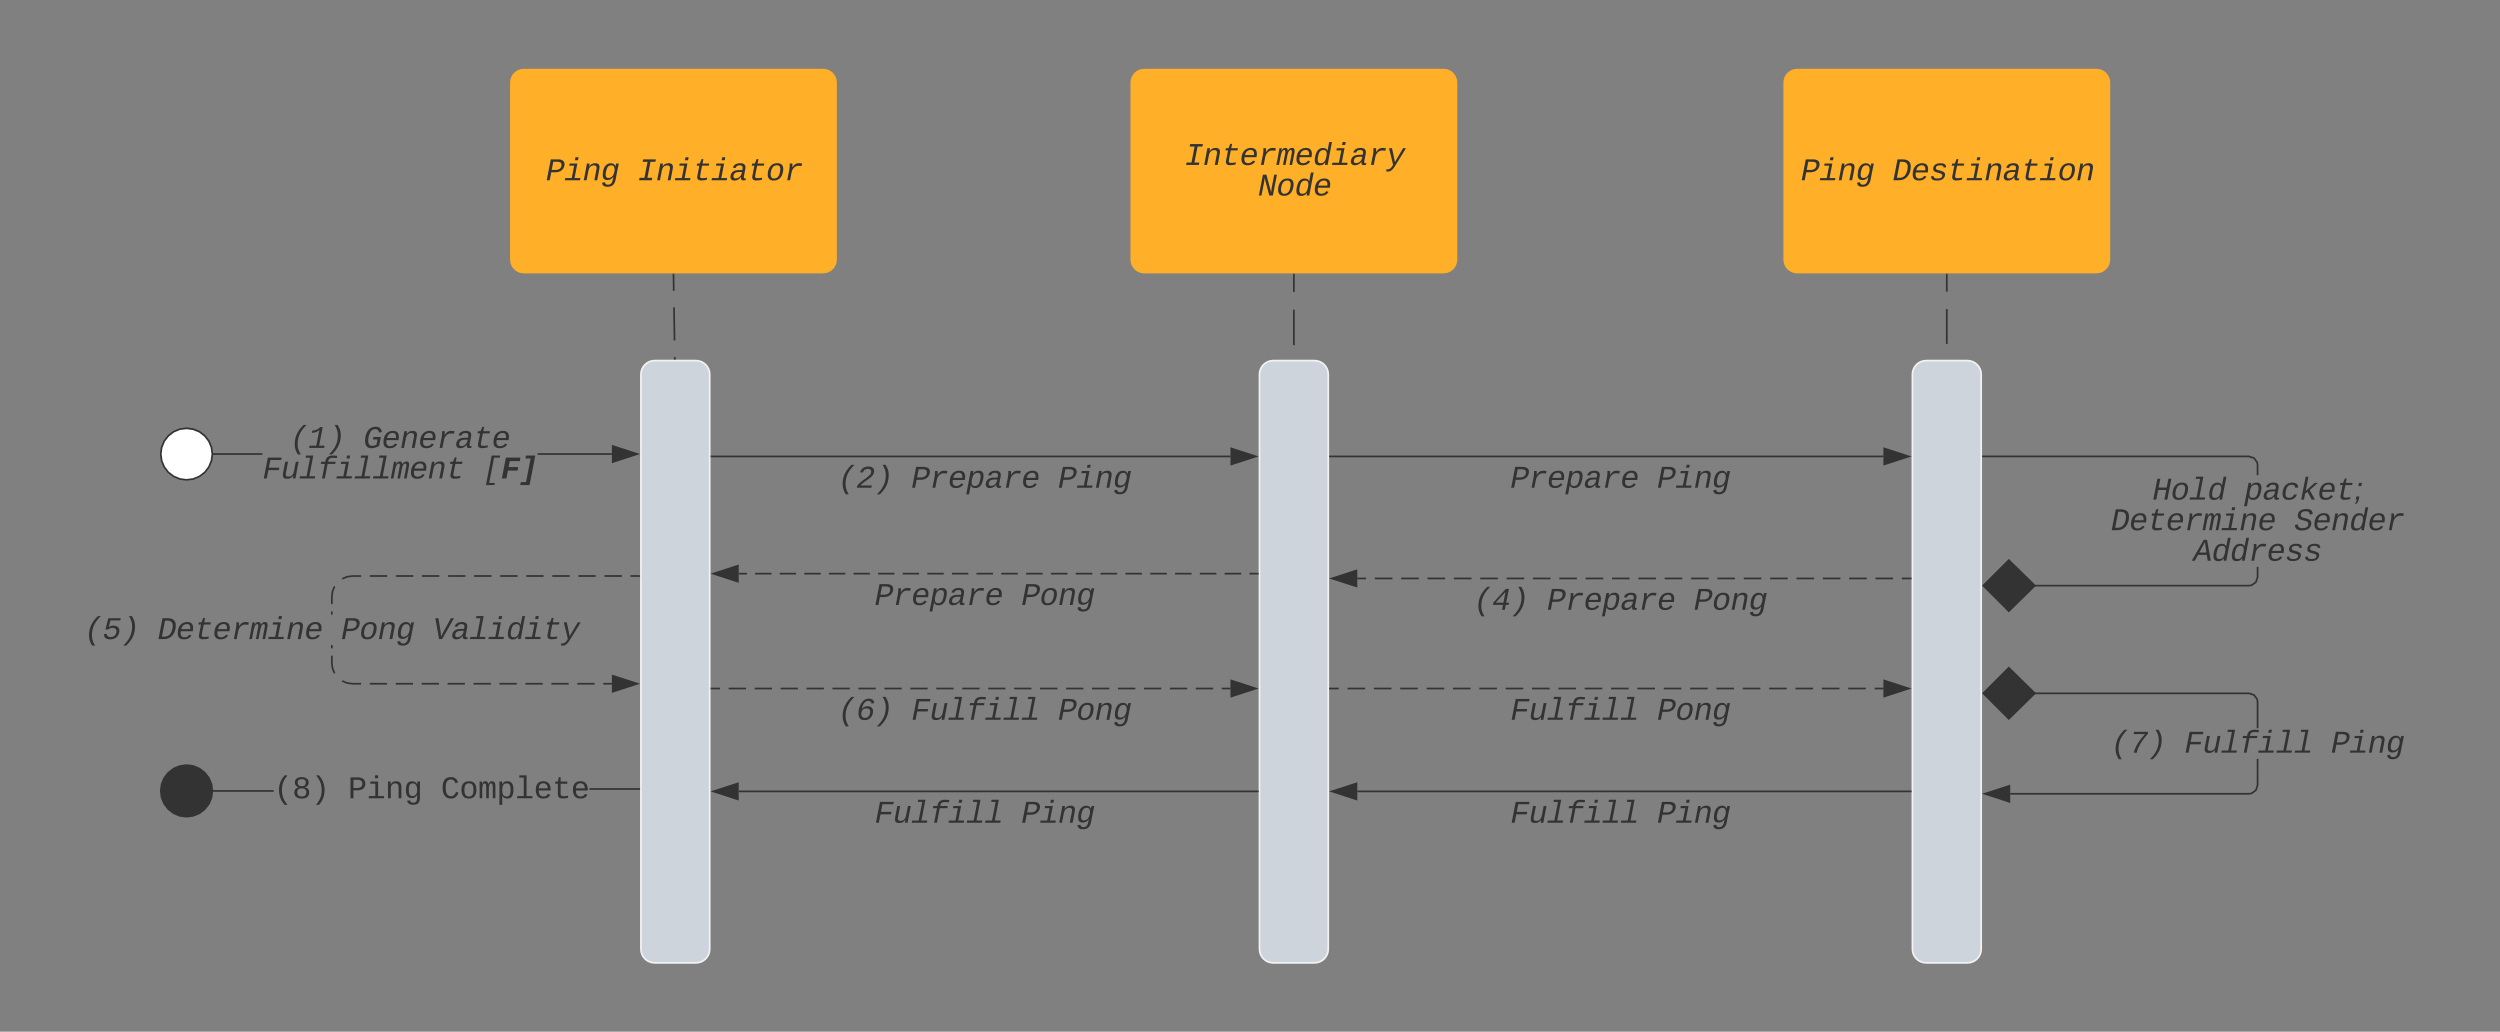 <svg xmlns="http://www.w3.org/2000/svg" xmlns:xlink="http://www.w3.org/1999/xlink" xmlns:lucid="lucid" width="1454"
     height="600">
  <rect width="100%" height="100%" fill="#808080" stroke="none"/>
  <g transform="translate(-127 -200)" lucid:page-tab-id="0_0">
    <path
      d="M518.7 359.5l.15 9.63m.15 9.62l.3 19.25m.15 9.63l.3 19.25m.15 9.63l.3 19.26m.16 9.63l.3 19.24m.15 9.62l.3 19.26m.17 9.62l.3 19.25m.15 9.62l.3 19.25m.15 9.63l.3 19.25m.16 9.63l.3 19.25m.15 9.62l.3 19.26m.15 9.63l.3 19.25m.16 9.63l.3 19.26m.14 9.63l.15 9.6"
      stroke="#333" fill="none"/>
    <path d="M519.2 359.5l-1 .02V359h1z" fill="#333"/>
    <path d="M524.6 734.9v.5" stroke="#333" fill="none"/>
    <path d="M499.76 417.73c0-4.42 3.58-8 8-8h24c4.42 0 8 3.58 8 8V752c0 4.42-3.58 8-8 8h-24c-4.42 0-8-3.58-8-8z"
          stroke="#f2f2f2" fill="#ced4db"/>
    <path
      d="M879.52 359.5v10.3m0 10.32v20.62m0 10.3v20.63m0 10.3v20.63m0 10.3v20.63m0 10.3v20.63m0 10.3v10.35l-.04.02h-.03l-.02.04v10.3m0 10.32v20.62m0 10.3v20.63m0 10.3v20.63m0 10.3v20.63m0 10.3v20.62m0 10.3v10.32"
      stroke="#333" fill="none"/>
    <path d="M880.02 359.5h-1v-.5h1z" fill="#333"/>
    <path d="M879.43 730.73v.5" stroke="#333" fill="none"/>
    <path d="M859.52 417.73c0-4.42 3.58-8 8-8h24c4.42 0 8 3.58 8 8V752c0 4.42-3.58 8-8 8h-24c-4.42 0-8-3.58-8-8z"
          stroke="#f2f2f2" fill="#ced4db"/>
    <path d="M423.65 248c0-4.42 3.58-8 8-8h174.07c4.42 0 8 3.58 8 8v103c0 4.42-3.58 8-8 8H431.65c-4.42 0-8-3.58-8-8z"
          stroke="#000" stroke-opacity="0" fill="#ffaf28"/>
    <use xlink:href="#a"
         transform="matrix(1,0,0,1,431.65,248) translate(12.821 56.83)"/>
    <use xlink:href="#b"
         transform="matrix(1,0,0,1,431.65,248) translate(66.163 56.83)"/>
    <path d="M279.62 464.57h-29.3v-1h29.3zm203.26 0h-43.24v-1h43.24z" fill="#333"/>
    <path
      d="M239.4 449.58l3.6 1.5 3.1 2.38 2.4 3.12 1.5 3.6.5 3.9-.5 3.88-1.5 3.6-2.4 3.12-3.1 2.4-3.6 1.48-3.9.5-3.9-.5-3.6-1.5-3.1-2.4-2.4-3.1-1.5-3.6-.5-3.9.5-3.88 1.5-3.6 2.4-3.12 3.1-2.4 3.6-1.48 3.9-.5z"
      fill="#fff"/>
    <path
      d="M239.52 449.1l3.72 1.53 3.22 2.48 2.48 3.23 1.54 3.72.52 4.02-.52 4.02-1.54 3.7-2.48 3.23-3.22 2.47-3.72 1.55-4.02.52-4.02-.52-3.72-1.55-3.22-2.47-2.48-3.22-1.54-3.7-.52-4.03.52-4.02 1.54-3.72 2.48-3.22 3.22-2.47 3.72-1.54 4.02-.54zm-7.78.97l-3.48 1.44-3 2.32-2.32 3-1.44 3.5-.5 3.75.5 3.76 1.44 3.48 2.3 3.02 3.02 2.3 3.48 1.45 3.76.5 3.76-.5 3.48-1.44 3-2.3 2.32-3.02 1.44-3.47.5-3.76-.5-3.76-1.44-3.47-2.3-3-3.02-2.32-3.48-1.43-3.76-.5zM497.64 464.07l-14.26 4.63v-9.27z"
      fill="#333"/>
    <path d="M499.26 464.07l-16.38 5.32v-10.66zm-15.38 3.95l12.14-3.95-12.14-3.95z" fill="#333"/>
    <use xlink:href="#c"
         transform="matrix(1,0,0,1,279.617,446.291) translate(16.008 14.219)"/>
    <use xlink:href="#d"
         transform="matrix(1,0,0,1,279.617,446.291) translate(58.681 14.219)"/>
    <use xlink:href="#e"
         transform="matrix(1,0,0,1,279.617,446.291) translate(0.005 31.997)"/>
    <use xlink:href="#f"
         transform="matrix(1,0,0,1,279.617,446.291) translate(128.026 31.997)"/>
    <path d="M540.76 465.46h301.88" stroke="#333" fill="none"/>
    <path d="M540.77 465.96h-.5v-1h.5z" fill="#333"/>
    <path d="M857.4 465.46l-14.26 4.64v-9.28z" stroke="#333" fill="#333"/>
    <use xlink:href="#g"
         transform="matrix(1,0,0,1,614.294,469.46) translate(0.005 14.219)"/>
    <use xlink:href="#h"
         transform="matrix(1,0,0,1,614.294,469.46) translate(42.679 14.219)"/>
    <use xlink:href="#i"
         transform="matrix(1,0,0,1,614.294,469.46) translate(128.026 14.219)"/>
    <path d="M784.48 248c0-4.42 3.6-8 8-8h174.08c4.42 0 8 3.58 8 8v103c0 4.42-3.58 8-8 8H792.48c-4.4 0-8-3.58-8-8z"
          stroke="#000" stroke-opacity="0" fill="#ffaf28"/>
    <use xlink:href="#j"
         transform="matrix(1,0,0,1,792.484,248) translate(23.49 47.941)"/>
    <use xlink:href="#k" transform="matrix(1,0,0,1,792.484,248) translate(66.163 65.719)"/>
    <path
      d="M1259.26 359.5v10.12m0 10.12v20.24m0 10.12v20.24m0 10.12v20.24m0 10.12v20.25m0 10.12v20.23m0 10.12v10.12l-.8 1.95-1.95.8-1.94.8-.8 1.96v10.12m0 10.12v20.24m0 10.12v20.24m0 10.12v20.24m0 10.12v20.24m0 10.12v20.25m0 10.13v10.12"
      stroke="#333" fill="none"/>
    <path d="M1259.76 359.5h-1v-.5h1z" fill="#333"/>
    <path d="M1253.75 729.33v.52" stroke="#333" fill="none"/>
    <path d="M1239.26 417.73c0-4.42 3.58-8 8-8h24c4.42 0 8 3.58 8 8V752c0 4.42-3.58 8-8 8h-24c-4.42 0-8-3.58-8-8z"
          stroke="#f2f2f2" fill="#ced4db"/>
    <path d="M900.52 465.46h321.86" stroke="#333" fill="none"/>
    <path d="M900.53 465.96h-.5v-1h.5z" fill="#333"/>
    <path d="M1237.14 465.46l-14.26 4.64v-9.28z" stroke="#333" fill="#333"/>
    <use xlink:href="#l"
         transform="matrix(1,0,0,1,1005.38,469.46) translate(0.005 14.219)"/>
    <use xlink:href="#m"
         transform="matrix(1,0,0,1,1005.38,469.46) translate(85.352 14.219)"/>
    <path d="M1164.22 248c0-4.42 3.58-8 8-8h174.08c4.42 0 8 3.58 8 8v103c0 4.42-3.58 8-8 8h-174.08c-4.42 0-8-3.58-8-8z"
          stroke="#000" stroke-opacity="0" fill="#ffaf28"/>
    <use xlink:href="#a"
         transform="matrix(1,0,0,1,1172.223,248) translate(2.153 56.83)"/>
    <use xlink:href="#n"
         transform="matrix(1,0,0,1,1172.223,248) translate(55.495 56.83)"/>
    <path
      d="M1440.5 535.68l-1.04 3.18-2.68 1.96-1.74.28h-124.9v-1h124.82l1.42-.23 2.23-1.62.9-2.73v-5.82h1zm-2.24-69.68l1.96 2.68.28 1.74v5.94h-1v-5.86l-.23-1.42-1.63-2.23-2.72-.9h-154.66v-1h154.82z"
      fill="#333"/>
    <path d="M1280.27 465.96h-.5v-1h.5zM1310.47 540.6l-15.15 14.85-14.85-14.85 14.85-14.85z" fill="#333"/>
    <path d="M1311.18 540.6l-15.87 15.55-15.54-15.55 15.55-15.55zm-30 0l14.14 14.15 14.43-14.15-14.43-14.14z"
          fill="#333"/>
    <use xlink:href="#o"
         transform="matrix(1,0,0,1,1354.653,476.364) translate(24.206 14.219)"/>
    <use xlink:href="#p"
         transform="matrix(1,0,0,1,1354.653,476.364) translate(77.548 14.219)"/>
    <use xlink:href="#q"
         transform="matrix(1,0,0,1,1354.653,476.364) translate(0.005 31.997)"/>
    <use xlink:href="#r"
         transform="matrix(1,0,0,1,1354.653,476.364) translate(106.689 31.997)"/>
    <use xlink:href="#s"
         transform="matrix(1,0,0,1,1354.653,476.364) translate(48.013 49.774)"/>
    <path
      d="M916.4 536.43h5.1m5.12 0h10.22m5.1 0h10.23m5.1 0h10.22m5.1 0h10.22m5.1 0h10.23m5.1 0h10.22m5.1 0h10.23m5.1 0h10.23m5.1 0h10.22m5.1 0h10.23m5.1 0h10.22m5.1 0h10.23m5.1 0h10.23m5.1 0h10.22m5.1 0h10.23m5.12 0h10.22m5.1 0h10.22m5.1 0h10.23m5.1 0h10.22m5.1 0h10.22m5.1 0h5.12"
      stroke="#333" fill="none"/>
    <path d="M901.64 536.43l14.27-4.64v9.26z" stroke="#333" fill="#333"/>
    <path d="M1238.76 536.93h-.5v-1h.5z" fill="#333"/>
    <use xlink:href="#t"
         transform="matrix(1,0,0,1,984.044,540.427) translate(0.005 14.219)"/>
    <use xlink:href="#u"
         transform="matrix(1,0,0,1,984.044,540.427) translate(42.679 14.219)"/>
    <use xlink:href="#v"
         transform="matrix(1,0,0,1,984.044,540.427) translate(128.026 14.219)"/>
    <path
      d="M556.64 533.64h4.77m4.78 0h9.53m4.78 0H590m4.78 0h9.53m4.78 0h9.53m4.78 0h9.53m4.78 0h9.53m4.78 0h9.53m4.78 0h9.53m4.77 0h9.54m4.77 0h9.59m4.8 0h9.64m4.8 0h9.64m4.82 0h9.63m4.8 0h9.63m4.8 0h9.64m4.82 0h9.62m4.8 0h9.64m4.82 0H820m4.82 0h9.63m4.8 0h9.64m4.8 0h4.82"
      stroke="#333" fill="none"/>
    <path d="M541.88 533.64l14.26-4.63v9.28z" stroke="#333" fill="#333"/>
    <path d="M859.02 534.14h-.5v-1h.5z" fill="#333"/>
    <use xlink:href="#l"
         transform="matrix(1,0,0,1,635.631,537.644) translate(0.005 14.219)"/>
    <use xlink:href="#w"
         transform="matrix(1,0,0,1,635.631,537.644) translate(85.352 14.219)"/>
    <path
      d="M540.76 600.44h5.03m5.02 0h10.07m5.02 0h10.06m5.03 0h10.07m5.03 0h10.07m5.03 0h10.06m5.03 0h10.06m5.03 0h10.05m5.03 0h10.06m5.03 0h10.07m5.03 0h10.06m5.03 0h10.06m5.04 0h10.06m5.03 0H742m5.04 0h10.07m5.04 0h10.06m5.03 0h10.06m5.02 0h10.07m5.02 0h10.06m5.03 0h10.07m5.04 0h5.04"
      stroke="#333" fill="none"/>
    <path d="M540.77 600.94h-.5v-1h.5z" fill="#333"/>
    <path d="M857.4 600.44l-14.26 4.63v-9.27z" stroke="#333" fill="#333"/>
    <use xlink:href="#x"
         transform="matrix(1,0,0,1,614.294,604.436) translate(0.005 14.219)"/>
    <use xlink:href="#y"
         transform="matrix(1,0,0,1,614.294,604.436) translate(42.679 14.219)"/>
    <use xlink:href="#z"
         transform="matrix(1,0,0,1,614.294,604.436) translate(128.026 14.219)"/>
    <path
      d="M900.52 600.44h5.1m5.12 0h10.22m5.1 0h10.22m5.1 0h10.23m5.12 0h10.22m5.1 0h10.22m5.1 0h10.23m5.1 0h10.22m5.1 0h10.22m5.1 0h10.23m5.1 0h10.22m5.1 0h10.22m5.1 0h10.23m5.1 0h10.22m5.1 0h10.23m5.1 0h10.23m5.1 0h10.22m5.1 0h10.23m5.1 0h10.23m5.1 0h10.23m5.1 0h10.23m5.1 0h5.12"
      stroke="#333" fill="none"/>
    <path d="M900.53 600.94h-.5v-1h.5z" fill="#333"/>
    <path d="M1237.14 600.44l-14.26 4.63v-9.27z" stroke="#333" fill="#333"/>
    <use xlink:href="#A"
         transform="matrix(1,0,0,1,1005.38,604.436) translate(0.005 14.219)"/>
    <use xlink:href="#w"
         transform="matrix(1,0,0,1,1005.38,604.436) translate(85.352 14.219)"/>
    <path
      d="M1440.5 656.74l-1.04 3.18-2.68 1.96-1.74.28h-138.9v-1h138.82l1.42-.23 2.23-1.62.9-2.72v-15.25h1zm-2.24-52.98l1.96 2.68.28 1.74v15.37h-1v-15.3l-.23-1.4-1.63-2.24-2.72-.88h-124.78v-1h124.94z"
      fill="#333"/>
    <path d="M1310.47 603.22l-15.15 14.85-14.85-14.85 14.85-14.85z" fill="#333"/>
    <path
      d="M1311.18 603.22l-15.87 15.55-15.54-15.55 15.55-15.55zm-30 0l14.14 14.15 14.43-14.15-14.43-14.15zM1295.64 666.3l-14.26-4.64 14.26-4.63z"
      fill="#333"/>
    <path d="M1296.14 667l-16.38-5.34 16.38-5.32zm-13.14-5.34l12.14 3.95v-7.88z" fill="#333"/>
    <use xlink:href="#B"
         transform="matrix(1,0,0,1,1354.653,623.552) translate(0.005 14.219)"/>
    <use xlink:href="#C"
         transform="matrix(1,0,0,1,1354.653,623.552) translate(42.679 14.219)"/>
    <use xlink:href="#D"
         transform="matrix(1,0,0,1,1354.653,623.552) translate(128.026 14.219)"/>
    <path d="M916.4 660.27h321.86" stroke="#333" fill="none"/>
    <path d="M901.64 660.27l14.27-4.63v9.27z" stroke="#333" fill="#333"/>
    <path d="M1238.76 660.77h-.5v-1h.5z" fill="#333"/>
    <g>
      <use xlink:href="#A"
           transform="matrix(1,0,0,1,1005.38,664.271) translate(0.005 14.219)"/>
      <use xlink:href="#m"
           transform="matrix(1,0,0,1,1005.38,664.271) translate(85.352 14.219)"/>
    </g>
    <path d="M556.64 660.27h301.88" stroke="#333" fill="none"/>
    <path d="M541.88 660.27l14.26-4.63v9.27z" stroke="#333" fill="#333"/>
    <path d="M859.02 660.77h-.5v-1h.5z" fill="#333"/>
    <g>
      <use xlink:href="#A"
           transform="matrix(1,0,0,1,635.631,664.271) translate(0.005 14.219)"/>
      <use xlink:href="#m"
           transform="matrix(1,0,0,1,635.631,664.271) translate(85.352 14.219)"/>
    </g>
    <path
      d="M329.02 596.76l3 .4h5v1h-5.05l-3.2-.43-2.96-1.22.4-.92zm23.1 1.4h-10.06v-1h10.06zm15.08 0h-10.05v-1h10.05zm15.1 0h-10.07v-1h10.06zm15.08 0h-10.06v-1h10.06zm15.1 0H402.4v-1h10.07zm15.08 0H417.5v-1h10.06zm15.08 0h-10.06v-1h10.06zm15.1 0h-10.07v-1h10.06zm15.08 0h-10.06v-1h10.06zm10.06 0h-5.03v-1h5.03zM320.5 585.6l.4 3.02 1.16 2.8-.92.4-1.22-2.94-.42-3.2v-4.34h1zm0-8.55h-1v-1.84h1zm0-19.6h-1v-1.85h1zm1.57-16.24l-1.17 2.82-.4 3.02v4.26h-1V547l.42-3.2 1.23-2.96zm14.98-5.7h-5.02l-3 .4-2.83 1.17-.38-.93 2.94-1.2 3.2-.43h5.1zm161.7 0h-5.04v-1h5.06zm-10.1 0h-10.1v-1h10.1zm-15.16 0h-10.1v-1h10.1zm-15.17 0h-10.1v-1h10.1zm-15.16 0h-10.1v-1h10.1zm-15.16 0h-10.1v-1H428zm-15.15 0h-10.1v-1h10.1zm-15.16 0h-10.1v-1h10.1zm-15.17 0h-10.1v-1h10.1zm-15.16 0h-10.1v-1h10.1zm-15.16 0h-10.1v-1h10.1z"
      fill="#333"/>
    <path d="M499.26 535.54h-.5v-1h.5zM497.64 597.65l-14.26 4.64V593z" fill="#333"/>
    <path d="M499.26 597.65l-16.38 5.33v-10.65zm-15.38 3.95l12.14-3.95-12.14-3.94z" fill="#333"/>
    <g>
      <use xlink:href="#E"
           transform="matrix(1,0,0,1,175.977,557.455) translate(0.005 14.219)"/>
      <use xlink:href="#F"
           transform="matrix(1,0,0,1,175.977,557.455) translate(42.679 14.219)"/>
      <use xlink:href="#G"
           transform="matrix(1,0,0,1,175.977,557.455) translate(149.363 14.219)"/>
      <use xlink:href="#H"
           transform="matrix(1,0,0,1,175.977,557.455) translate(202.705 14.219)"/>
    </g>
    <path d="M286.2 660.5h-35.87v-1h35.86zm212.56-1.12h-28.94v-1h28.94zM499.26 659.38h-.5v-1h.5z" fill="#333"/>
    <path
      d="M239.4 645.5l3.6 1.5 3.1 2.4 2.4 3.1 1.5 3.6.5 3.9-.5 3.9-1.5 3.6-2.4 3.1-3.1 2.4-3.6 1.5-3.9.5-3.9-.5-3.6-1.5-3.1-2.4-2.4-3.1-1.5-3.6-.5-3.9.5-3.9 1.5-3.6 2.4-3.1 3.1-2.4 3.6-1.5 3.9-.5z"
      fill="#333"/>
    <path
      d="M239.52 645.02l3.72 1.54 3.22 2.48 2.48 3.22 1.54 3.72.52 4.02-.52 4.02-1.54 3.72-2.48 3.22-3.22 2.48-3.72 1.54-4.02.52-4.02-.52-3.72-1.54-3.22-2.48-2.48-3.22-1.54-3.72L220 660l.52-4.02 1.54-3.72 2.48-3.22 3.22-2.48 3.72-1.54 4.02-.52zm-7.78.98l-3.48 1.44-3 2.3-2.32 3.02-1.44 3.48-.5 3.76.5 3.76 1.44 3.48 2.3 3 3.02 2.32 3.48 1.44 3.76.5 3.76-.5 3.48-1.44 3-2.3 2.32-3.02 1.44-3.48.5-3.76-.5-3.76-1.44-3.48-2.3-3-3.02-2.32-3.48-1.44-3.76-.5z"
      fill="#333"/>
    <g>
      <use xlink:href="#I"
           transform="matrix(1,0,0,1,286.185,649.88) translate(0.005 14.396)"/>
      <use xlink:href="#J"
           transform="matrix(1,0,0,1,286.185,649.88) translate(43.212 14.396)"/>
      <use xlink:href="#K"
           transform="matrix(1,0,0,1,286.185,649.88) translate(97.221 14.396)"/>
    </g>
    <defs>
      <path fill="#333"
            d="M779-1349c276-3 478 117 419 404-54 263-252 422-569 431H348L248 0H57l262-1349h460zM631-665c230-6 380-118 380-337 0-148-118-194-285-194H480L377-665h254"
            id="L"/>
      <path fill="#333" d="M668-142h380L1020 0H38l28-142h422l155-798H324l27-142h499zm23-1150l37-192h200l-37 192H691"
            id="M"/>
      <path fill="#333"
            d="M815-1102c202-2 311 102 279 314-40 267-101 525-150 788H763l135-695c7-39 11-71 11-98 2-119-62-175-179-170-208 9-312 151-348 336L260 0H80c67-361 144-713 204-1082h170c-6 58-17 130-28 185h3c86-116 194-203 386-205"
            id="N"/>
      <path fill="#333"
            d="M940-897c13-60 29-133 48-185h171c-77 342-140 701-210 1050-56 281-202 456-521 456-206 0-338-74-349-267l189-25c4 106 77 157 192 156 278-2 302-269 347-509h-2C725-106 614-12 421-12c-211 0-301-105-301-316 0-334 99-623 338-734 55-26 121-37 194-37 155 0 253 77 285 202h3zM384-742c-65 178-183 620 124 597 157-12 241-101 302-217 41-78 77-217 77-335 0-159-63-268-216-268-166 0-240 95-287 223"
            id="O"/>
      <g id="a">
        <use transform="matrix(0.009,0,0,0.009,0,0)" xlink:href="#L"/>
        <use transform="matrix(0.009,0,0,0.009,10.668,0)" xlink:href="#M"/>
        <use transform="matrix(0.009,0,0,0.009,21.337,0)" xlink:href="#N"/>
        <use transform="matrix(0.009,0,0,0.009,32.005,0)" xlink:href="#O"/>
      </g>
      <path fill="#333" d="M359-1349h823l-30 156H836L634-156h316L920 0H97l30-156h316l202-1037H329" id="P"/>
      <path fill="#333"
            d="M574 16c-199 5-309-85-269-285l131-671H268l27-142h170l113-282h120l-55 282h432l-27 142H616c-43 233-105 457-132 696-16 144 198 111 324 99 46-6 96-14 136-22L918-30C819-5 700 13 574 16"
            id="Q"/>
      <path fill="#333"
            d="M948-272c-17 76-19 161 70 161 21 0 42-3 60-7L1056-6c-45 10-88 14-142 16-138 6-175-86-155-217h-6C661-83 550 15 337 20 138 24 42-104 82-302c49-247 238-349 523-354l236-4c9-47 22-94 22-148 0-118-65-155-184-157-151-3-231 57-266 172l-185-17c67-189 220-292 480-292 245 0 377 119 330 364zm-678-27c-21 109 31 185 140 182 176-5 282-102 348-217 37-66 43-123 59-200-145 7-304-9-409 44-71 36-119 96-138 191"
            id="R"/>
      <path fill="#333"
            d="M724-1102c292 0 423 159 388 460-35 307-154 537-400 628-65 24-136 34-212 34-254-2-388-131-388-387 0-255 97-480 226-595 103-92 231-140 386-140zM381-747C294-559 211-98 524-113c294-14 359-254 399-525 28-194-32-337-222-331-174 5-260 94-320 222"
            id="S"/>
      <path fill="#333"
            d="M523-832c93-143 191-271 425-270 69 0 147 7 203 17l-33 167c-114-19-266-34-366 15-148 73-248 213-284 395L369 0H189l136-701c21-116 30-253 22-381h171c8 76 8 174 0 250h5"
            id="T"/>
      <g id="b">
        <use transform="matrix(0.009,0,0,0.009,0,0)" xlink:href="#P"/>
        <use transform="matrix(0.009,0,0,0.009,10.668,0)" xlink:href="#N"/>
        <use transform="matrix(0.009,0,0,0.009,21.337,0)" xlink:href="#M"/>
        <use transform="matrix(0.009,0,0,0.009,32.005,0)" xlink:href="#Q"/>
        <use transform="matrix(0.009,0,0,0.009,42.674,0)" xlink:href="#M"/>
        <use transform="matrix(0.009,0,0,0.009,53.342,0)" xlink:href="#R"/>
        <use transform="matrix(0.009,0,0,0.009,64.01,0)" xlink:href="#Q"/>
        <use transform="matrix(0.009,0,0,0.009,74.679,0)" xlink:href="#S"/>
        <use transform="matrix(0.009,0,0,0.009,85.347,0)" xlink:href="#T"/>
      </g>
      <path fill="#333"
            d="M1074-1484C764-1178 497-826 497-240c0 287 95 480 206 665H513C401 244 309 50 309-234c0-588 264-946 575-1250h190"
            id="U"/>
      <path fill="#333"
            d="M261-1120c230-8 401-96 507-229h166L700-145h353L1025 0H52l28-145h439l199-1021c-97 119-281 184-486 194"
            id="V"/>
      <path fill="#333"
            d="M915-832c0 594-261 950-575 1257H148C458 120 728-231 728-816c0-288-97-482-209-668h192c111 180 204 370 204 652"
            id="W"/>
      <g id="c">
        <use transform="matrix(0.009,0,0,0.009,0,0)" xlink:href="#U"/>
        <use transform="matrix(0.009,0,0,0.009,10.668,0)" xlink:href="#V"/>
        <use transform="matrix(0.009,0,0,0.009,21.337,0)" xlink:href="#W"/>
      </g>
      <path fill="#333"
            d="M404-910c-91 237-198 789 172 775 112-4 203-35 275-74l65-336H623l31-160h479l-111 572C890-56 737 20 530 20c-288 0-414-182-414-471 0-410 145-744 442-874 111-49 295-62 416-19 132 46 202 153 226 305l-182 56c-23-138-86-231-243-231-216 0-307 139-371 304"
            id="X"/>
      <path fill="#333"
            d="M726-1102c256 0 385 126 386 379 1 67-11 147-25 220H315c-7 39-13 78-13 121 2 164 74 267 238 267 154 0 260-65 317-166l149 45C916-82 760 20 514 20c-259 0-398-131-398-390 0-357 148-615 421-704 62-20 125-28 189-28zm202 461c22-192-41-335-226-328-212 9-312 142-358 328h584"
            id="Y"/>
      <g id="d">
        <use transform="matrix(0.009,0,0,0.009,0,0)" xlink:href="#X"/>
        <use transform="matrix(0.009,0,0,0.009,10.668,0)" xlink:href="#Y"/>
        <use transform="matrix(0.009,0,0,0.009,21.337,0)" xlink:href="#N"/>
        <use transform="matrix(0.009,0,0,0.009,32.005,0)" xlink:href="#Y"/>
        <use transform="matrix(0.009,0,0,0.009,42.674,0)" xlink:href="#T"/>
        <use transform="matrix(0.009,0,0,0.009,53.342,0)" xlink:href="#R"/>
        <use transform="matrix(0.009,0,0,0.009,64.01,0)" xlink:href="#Q"/>
        <use transform="matrix(0.009,0,0,0.009,74.679,0)" xlink:href="#Y"/>
      </g>
      <path fill="#333" d="M512-1193l-96 494h676l-31 158H385L280 0H89l262-1349h891l-30 156H512" id="Z"/>
      <path fill="#333"
            d="M419 20c-186 0-282-64-284-243 0-40 5-86 15-138l140-721h180c-47 251-101 497-144 752-25 145 40 219 181 211 211-12 308-150 344-336l122-627h181C1087-721 1010-369 950 0H780c6-58 18-129 28-185h-3C720-71 616 20 419 20"
            id="aa"/>
      <path fill="#333" d="M659-142h380L1011 0H29l28-142h422l233-1200H423l27-142h469" id="ab"/>
      <path fill="#333"
            d="M1250-1318c-146-12-362-44-462 30-59 45-85 113-103 206h491l-27 142H658L475 0H295l183-940H216l27-142h262c39-288 215-425 565-400 70 5 148 8 208 19"
            id="ac"/>
      <path fill="#333"
            d="M1000-783c14-86 16-180-76-180-43 0-83 29-120 85s-67 140-88 251L594 0H426c49-261 107-518 150-783 14-86 14-191-77-180-103 13-137 116-173 209-17 43-28 93-39 147L169 0H0c67-361 144-713 204-1082h149c-6 55-18 122-28 175h2c54-95 112-192 254-195 127-2 153 72 158 196 61-99 122-196 274-196 124 0 168 64 168 192 0 67-10 125-22 189L1019 0H851c49-261 106-518 149-783"
            id="ad"/>
      <g id="e">
        <use transform="matrix(0.009,0,0,0.009,0,0)" xlink:href="#Z"/>
        <use transform="matrix(0.009,0,0,0.009,10.668,0)" xlink:href="#aa"/>
        <use transform="matrix(0.009,0,0,0.009,21.337,0)" xlink:href="#ab"/>
        <use transform="matrix(0.009,0,0,0.009,32.005,0)" xlink:href="#ac"/>
        <use transform="matrix(0.009,0,0,0.009,42.674,0)" xlink:href="#M"/>
        <use transform="matrix(0.009,0,0,0.009,53.342,0)" xlink:href="#ab"/>
        <use transform="matrix(0.009,0,0,0.009,64.01,0)" xlink:href="#ab"/>
        <use transform="matrix(0.009,0,0,0.009,74.679,0)" xlink:href="#ad"/>
        <use transform="matrix(0.009,0,0,0.009,85.347,0)" xlink:href="#Y"/>
        <use transform="matrix(0.009,0,0,0.009,96.016,0)" xlink:href="#N"/>
        <use transform="matrix(0.009,0,0,0.009,106.684,0)" xlink:href="#Q"/>
      </g>
      <path fill="#333" d="M222 425l371-1909h547l-27 139H746L429 286h367l-27 139H222" id="ae"/>
      <path fill="#333" d="M575-1121l-75 384h621l-44 228H456L357 0H62l262-1349h939l-44 228H575" id="af"/>
      <path fill="#333" d="M66 425l38-191h336l297-1528H401l36-190h602L668 425H66" id="ag"/>
      <g id="f">
        <use transform="matrix(0.009,0,0,0.009,0,0)" xlink:href="#ae"/>
        <use transform="matrix(0.009,0,0,0.009,10.668,0)" xlink:href="#af"/>
        <use transform="matrix(0.009,0,0,0.009,21.337,0)" xlink:href="#ag"/>
      </g>
      <path fill="#333"
            d="M772-1370c250-5 434 113 380 368-48 227-231 344-394 464-130 96-274 183-388 290-35 33-63 67-86 102h723L979 0H39l23-117c190-289 528-436 773-668 71-67 136-137 136-262 0-129-96-175-227-175-165 0-275 97-315 238l-180-17c75-217 236-364 523-369"
            id="ah"/>
      <g id="g">
        <use transform="matrix(0.009,0,0,0.009,0,0)" xlink:href="#U"/>
        <use transform="matrix(0.009,0,0,0.009,10.668,0)" xlink:href="#ah"/>
        <use transform="matrix(0.009,0,0,0.009,21.337,0)" xlink:href="#W"/>
      </g>
      <path fill="#333"
            d="M808-1104c255 0 336 185 302 442-38 281-118 532-328 640-56 28-120 42-193 42-158 0-262-57-295-184-10-1-5 5-7 18-33 194-73 381-109 571H-3C92-78 198-570 284-1082h175c-4 58-14 124-24 178h4c78-115 178-200 369-200zM343-350c-1 156 68 242 223 237 244-7 292-220 339-433 43-194 50-428-171-419-257 11-321 210-371 441-15 68-20 127-20 174"
            id="ai"/>
      <g id="h">
        <use transform="matrix(0.009,0,0,0.009,0,0)" xlink:href="#L"/>
        <use transform="matrix(0.009,0,0,0.009,10.668,0)" xlink:href="#T"/>
        <use transform="matrix(0.009,0,0,0.009,21.337,0)" xlink:href="#Y"/>
        <use transform="matrix(0.009,0,0,0.009,32.005,0)" xlink:href="#ai"/>
        <use transform="matrix(0.009,0,0,0.009,42.674,0)" xlink:href="#R"/>
        <use transform="matrix(0.009,0,0,0.009,53.342,0)" xlink:href="#T"/>
        <use transform="matrix(0.009,0,0,0.009,64.01,0)" xlink:href="#Y"/>
      </g>
      <g id="i">
        <use transform="matrix(0.009,0,0,0.009,0,0)" xlink:href="#L"/>
        <use transform="matrix(0.009,0,0,0.009,10.668,0)" xlink:href="#M"/>
        <use transform="matrix(0.009,0,0,0.009,21.337,0)" xlink:href="#N"/>
        <use transform="matrix(0.009,0,0,0.009,32.005,0)" xlink:href="#O"/>
      </g>
      <path fill="#333"
            d="M772 0c2-57 14-121 24-174h-5C708-49 608 26 420 26 203 26 113-90 112-311c0-65 8-138 24-221 74-377 241-566 502-566 165 0 259 55 298 184 37-190 73-380 110-570h180C1133-988 1028-504 944 0H772zm109-648c26-189-33-326-219-317-242 11-291 213-338 427-15 68-22 130-23 201 1 149 51 224 193 224 258 0 321-215 372-441 8-34 12-65 15-94"
            id="aj"/>
      <path fill="#333"
            d="M9 279c104 15 163 3 243-53 63-44 133-143 181-237L171-1082h192c62 299 135 587 188 896 174-300 351-597 525-896h190L600 0c-97 160-186 316-352 396-73 35-176 36-265 18"
            id="ak"/>
      <g id="j">
        <use transform="matrix(0.009,0,0,0.009,0,0)" xlink:href="#P"/>
        <use transform="matrix(0.009,0,0,0.009,10.668,0)" xlink:href="#N"/>
        <use transform="matrix(0.009,0,0,0.009,21.337,0)" xlink:href="#Q"/>
        <use transform="matrix(0.009,0,0,0.009,32.005,0)" xlink:href="#Y"/>
        <use transform="matrix(0.009,0,0,0.009,42.674,0)" xlink:href="#T"/>
        <use transform="matrix(0.009,0,0,0.009,53.342,0)" xlink:href="#ad"/>
        <use transform="matrix(0.009,0,0,0.009,64.01,0)" xlink:href="#Y"/>
        <use transform="matrix(0.009,0,0,0.009,74.679,0)" xlink:href="#aj"/>
        <use transform="matrix(0.009,0,0,0.009,85.347,0)" xlink:href="#M"/>
        <use transform="matrix(0.009,0,0,0.009,96.016,0)" xlink:href="#R"/>
        <use transform="matrix(0.009,0,0,0.009,106.684,0)" xlink:href="#T"/>
        <use transform="matrix(0.009,0,0,0.009,117.352,0)" xlink:href="#ak"/>
      </g>
      <path fill="#333"
            d="M731 0L431-1130c-8 85-19 175-34 254L227 0H57l262-1349h222L848-211c8-92 19-186 35-274l168-864h172L961 0H731"
            id="al"/>
      <g id="k">
        <use transform="matrix(0.009,0,0,0.009,0,0)" xlink:href="#al"/>
        <use transform="matrix(0.009,0,0,0.009,10.668,0)" xlink:href="#S"/>
        <use transform="matrix(0.009,0,0,0.009,21.337,0)" xlink:href="#aj"/>
        <use transform="matrix(0.009,0,0,0.009,32.005,0)" xlink:href="#Y"/>
      </g>
      <g id="l">
        <use transform="matrix(0.009,0,0,0.009,0,0)" xlink:href="#L"/>
        <use transform="matrix(0.009,0,0,0.009,10.668,0)" xlink:href="#T"/>
        <use transform="matrix(0.009,0,0,0.009,21.337,0)" xlink:href="#Y"/>
        <use transform="matrix(0.009,0,0,0.009,32.005,0)" xlink:href="#ai"/>
        <use transform="matrix(0.009,0,0,0.009,42.674,0)" xlink:href="#R"/>
        <use transform="matrix(0.009,0,0,0.009,53.342,0)" xlink:href="#T"/>
        <use transform="matrix(0.009,0,0,0.009,64.01,0)" xlink:href="#Y"/>
      </g>
      <g id="m">
        <use transform="matrix(0.009,0,0,0.009,0,0)" xlink:href="#L"/>
        <use transform="matrix(0.009,0,0,0.009,10.668,0)" xlink:href="#M"/>
        <use transform="matrix(0.009,0,0,0.009,21.337,0)" xlink:href="#N"/>
        <use transform="matrix(0.009,0,0,0.009,32.005,0)" xlink:href="#O"/>
      </g>
      <path fill="#333"
            d="M630-1349c335 0 545 126 545 459 0 418-179 721-489 846C517 24 281-7 57 0l262-1349h311zm346 567c33-285-98-417-375-411H480L278-156h162c141 0 254-45 341-133 100-101 170-285 195-493"
            id="am"/>
      <path fill="#333"
            d="M706-965c-176 0-278 51-278 181 0 125 156 122 261 155 163 51 371 93 326 320C971-85 782 18 512 20c-227 2-392-53-402-268l165-31c1 144 117 166 263 165 166-2 306-45 306-201 0-97-96-115-178-141-139-45-315-63-388-174-17-26-26-59-26-98 0-260 204-371 480-371 203 0 355 61 361 260l-166 20c2-122-100-146-221-146"
            id="an"/>
      <g id="n">
        <use transform="matrix(0.009,0,0,0.009,0,0)" xlink:href="#am"/>
        <use transform="matrix(0.009,0,0,0.009,10.668,0)" xlink:href="#Y"/>
        <use transform="matrix(0.009,0,0,0.009,21.337,0)" xlink:href="#an"/>
        <use transform="matrix(0.009,0,0,0.009,32.005,0)" xlink:href="#Q"/>
        <use transform="matrix(0.009,0,0,0.009,42.674,0)" xlink:href="#M"/>
        <use transform="matrix(0.009,0,0,0.009,53.342,0)" xlink:href="#N"/>
        <use transform="matrix(0.009,0,0,0.009,64.01,0)" xlink:href="#R"/>
        <use transform="matrix(0.009,0,0,0.009,74.679,0)" xlink:href="#Q"/>
        <use transform="matrix(0.009,0,0,0.009,85.347,0)" xlink:href="#M"/>
        <use transform="matrix(0.009,0,0,0.009,96.016,0)" xlink:href="#S"/>
        <use transform="matrix(0.009,0,0,0.009,106.684,0)" xlink:href="#N"/>
      </g>
      <path fill="#333" d="M770 0l121-623H369L248 0H57l262-1349h191L400-783h522l110-566h191L961 0H770" id="ao"/>
      <g id="o">
        <use transform="matrix(0.009,0,0,0.009,0,0)" xlink:href="#ao"/>
        <use transform="matrix(0.009,0,0,0.009,10.668,0)" xlink:href="#S"/>
        <use transform="matrix(0.009,0,0,0.009,21.337,0)" xlink:href="#ab"/>
        <use transform="matrix(0.009,0,0,0.009,32.005,0)" xlink:href="#aj"/>
      </g>
      <path fill="#333"
            d="M522 20c-267 0-410-127-410-389 0-365 156-619 438-707 169-53 390-23 481 68 54 54 92 128 93 229l-194 14c0-132-80-198-224-196-263 3-339 192-386 415-13 63-19 121-19 174-1 166 74 255 240 253 161-2 266-84 309-215l188 12C961-121 793 20 522 20"
            id="ap"/>
      <path fill="#333" d="M809 0L540-499l-151 98L311 0H131l288-1484h180L419-557l577-525h211L678-617 1020 0H809"
            id="aq"/>
      <path fill="#333"
            d="M330-205c-28 182-63 358-171 466H40c68-80 114-159 142-262H97l40-205h193zm-63-671l40-205h193l-40 205H267"
            id="ar"/>
      <g id="p">
        <use transform="matrix(0.009,0,0,0.009,0,0)" xlink:href="#ai"/>
        <use transform="matrix(0.009,0,0,0.009,10.668,0)" xlink:href="#R"/>
        <use transform="matrix(0.009,0,0,0.009,21.337,0)" xlink:href="#ap"/>
        <use transform="matrix(0.009,0,0,0.009,32.005,0)" xlink:href="#aq"/>
        <use transform="matrix(0.009,0,0,0.009,42.674,0)" xlink:href="#Y"/>
        <use transform="matrix(0.009,0,0,0.009,53.342,0)" xlink:href="#Q"/>
        <use transform="matrix(0.009,0,0,0.009,64.01,0)" xlink:href="#ar"/>
      </g>
      <g id="q">
        <use transform="matrix(0.009,0,0,0.009,0,0)" xlink:href="#am"/>
        <use transform="matrix(0.009,0,0,0.009,10.668,0)" xlink:href="#Y"/>
        <use transform="matrix(0.009,0,0,0.009,21.337,0)" xlink:href="#Q"/>
        <use transform="matrix(0.009,0,0,0.009,32.005,0)" xlink:href="#Y"/>
        <use transform="matrix(0.009,0,0,0.009,42.674,0)" xlink:href="#T"/>
        <use transform="matrix(0.009,0,0,0.009,53.342,0)" xlink:href="#ad"/>
        <use transform="matrix(0.009,0,0,0.009,64.01,0)" xlink:href="#M"/>
        <use transform="matrix(0.009,0,0,0.009,74.679,0)" xlink:href="#N"/>
        <use transform="matrix(0.009,0,0,0.009,85.347,0)" xlink:href="#Y"/>
      </g>
      <path fill="#333"
            d="M747-1226c-195 1-328 74-328 254 0 150 168 158 292 193 206 58 444 122 384 409-56 265-271 388-594 390C217 22 49-81 40-338l192-37c3 179 117 247 303 246 215-2 375-80 375-283 0-168-187-179-325-221-168-51-357-87-357-299 0-308 229-433 548-438 258-4 409 81 417 324l-194 33c-2-154-93-214-252-213"
            id="as"/>
      <g id="r">
        <use transform="matrix(0.009,0,0,0.009,0,0)" xlink:href="#as"/>
        <use transform="matrix(0.009,0,0,0.009,10.668,0)" xlink:href="#Y"/>
        <use transform="matrix(0.009,0,0,0.009,21.337,0)" xlink:href="#N"/>
        <use transform="matrix(0.009,0,0,0.009,32.005,0)" xlink:href="#aj"/>
        <use transform="matrix(0.009,0,0,0.009,42.674,0)" xlink:href="#Y"/>
        <use transform="matrix(0.009,0,0,0.009,53.342,0)" xlink:href="#T"/>
      </g>
      <path fill="#333"
            d="M929 0l-64-382H302L91 0h-196l772-1349h217L1123 0H929zm-84-531c-33-225-70-447-100-674-114 230-242 451-363 674h463"
            id="at"/>
      <g id="s">
        <use transform="matrix(0.009,0,0,0.009,0,0)" xlink:href="#at"/>
        <use transform="matrix(0.009,0,0,0.009,10.668,0)" xlink:href="#aj"/>
        <use transform="matrix(0.009,0,0,0.009,21.337,0)" xlink:href="#aj"/>
        <use transform="matrix(0.009,0,0,0.009,32.005,0)" xlink:href="#T"/>
        <use transform="matrix(0.009,0,0,0.009,42.674,0)" xlink:href="#Y"/>
        <use transform="matrix(0.009,0,0,0.009,53.342,0)" xlink:href="#an"/>
        <use transform="matrix(0.009,0,0,0.009,64.01,0)" xlink:href="#an"/>
      </g>
      <path fill="#333" d="M894-319L832 0H652l62-319H60l27-140 808-890h199L922-461h188l-28 142H894zm-18-835L242-461h500"
            id="au"/>
      <g id="t">
        <use transform="matrix(0.009,0,0,0.009,0,0)" xlink:href="#U"/>
        <use transform="matrix(0.009,0,0,0.009,10.668,0)" xlink:href="#au"/>
        <use transform="matrix(0.009,0,0,0.009,21.337,0)" xlink:href="#W"/>
      </g>
      <g id="u">
        <use transform="matrix(0.009,0,0,0.009,0,0)" xlink:href="#L"/>
        <use transform="matrix(0.009,0,0,0.009,10.668,0)" xlink:href="#T"/>
        <use transform="matrix(0.009,0,0,0.009,21.337,0)" xlink:href="#Y"/>
        <use transform="matrix(0.009,0,0,0.009,32.005,0)" xlink:href="#ai"/>
        <use transform="matrix(0.009,0,0,0.009,42.674,0)" xlink:href="#R"/>
        <use transform="matrix(0.009,0,0,0.009,53.342,0)" xlink:href="#T"/>
        <use transform="matrix(0.009,0,0,0.009,64.01,0)" xlink:href="#Y"/>
      </g>
      <g id="v">
        <use transform="matrix(0.009,0,0,0.009,0,0)" xlink:href="#L"/>
        <use transform="matrix(0.009,0,0,0.009,10.668,0)" xlink:href="#S"/>
        <use transform="matrix(0.009,0,0,0.009,21.337,0)" xlink:href="#N"/>
        <use transform="matrix(0.009,0,0,0.009,32.005,0)" xlink:href="#O"/>
      </g>
      <g id="w">
        <use transform="matrix(0.009,0,0,0.009,0,0)" xlink:href="#L"/>
        <use transform="matrix(0.009,0,0,0.009,10.668,0)" xlink:href="#S"/>
        <use transform="matrix(0.009,0,0,0.009,21.337,0)" xlink:href="#N"/>
        <use transform="matrix(0.009,0,0,0.009,32.005,0)" xlink:href="#O"/>
      </g>
      <path fill="#333"
            d="M738-881c255-2 394 171 340 435-55 272-226 466-546 466-269 0-385-164-385-433 0-319 112-596 263-770 113-131 305-226 538-172 129 30 201 123 215 272l-179 31c-10-114-82-172-198-172-201 0-290 148-359 302-29 65-50 141-67 227 78-109 205-184 378-186zM336-481c-38 188 35 356 218 356 217 0 323-155 346-355 20-169-70-262-232-262-179 0-300 105-332 261"
            id="av"/>
      <g id="x">
        <use transform="matrix(0.009,0,0,0.009,0,0)" xlink:href="#U"/>
        <use transform="matrix(0.009,0,0,0.009,10.668,0)" xlink:href="#av"/>
        <use transform="matrix(0.009,0,0,0.009,21.337,0)" xlink:href="#W"/>
      </g>
      <g id="y">
        <use transform="matrix(0.009,0,0,0.009,0,0)" xlink:href="#Z"/>
        <use transform="matrix(0.009,0,0,0.009,10.668,0)" xlink:href="#aa"/>
        <use transform="matrix(0.009,0,0,0.009,21.337,0)" xlink:href="#ab"/>
        <use transform="matrix(0.009,0,0,0.009,32.005,0)" xlink:href="#ac"/>
        <use transform="matrix(0.009,0,0,0.009,42.674,0)" xlink:href="#M"/>
        <use transform="matrix(0.009,0,0,0.009,53.342,0)" xlink:href="#ab"/>
        <use transform="matrix(0.009,0,0,0.009,64.01,0)" xlink:href="#ab"/>
      </g>
      <g id="z">
        <use transform="matrix(0.009,0,0,0.009,0,0)" xlink:href="#L"/>
        <use transform="matrix(0.009,0,0,0.009,10.668,0)" xlink:href="#S"/>
        <use transform="matrix(0.009,0,0,0.009,21.337,0)" xlink:href="#N"/>
        <use transform="matrix(0.009,0,0,0.009,32.005,0)" xlink:href="#O"/>
      </g>
      <g id="A">
        <use transform="matrix(0.009,0,0,0.009,0,0)" xlink:href="#Z"/>
        <use transform="matrix(0.009,0,0,0.009,10.668,0)" xlink:href="#aa"/>
        <use transform="matrix(0.009,0,0,0.009,21.337,0)" xlink:href="#ab"/>
        <use transform="matrix(0.009,0,0,0.009,32.005,0)" xlink:href="#ac"/>
        <use transform="matrix(0.009,0,0,0.009,42.674,0)" xlink:href="#M"/>
        <use transform="matrix(0.009,0,0,0.009,53.342,0)" xlink:href="#ab"/>
        <use transform="matrix(0.009,0,0,0.009,64.01,0)" xlink:href="#ab"/>
      </g>
      <path fill="#333"
            d="M1199-1210C967-945 739-658 590-316c-46 105-78 210-99 316H303c81-373 277-663 481-925 76-98 158-190 240-279H287l28-145h911"
            id="aw"/>
      <g id="B">
        <use transform="matrix(0.009,0,0,0.009,0,0)" xlink:href="#U"/>
        <use transform="matrix(0.009,0,0,0.009,10.668,0)" xlink:href="#aw"/>
        <use transform="matrix(0.009,0,0,0.009,21.337,0)" xlink:href="#W"/>
      </g>
      <g id="C">
        <use transform="matrix(0.009,0,0,0.009,0,0)" xlink:href="#Z"/>
        <use transform="matrix(0.009,0,0,0.009,10.668,0)" xlink:href="#aa"/>
        <use transform="matrix(0.009,0,0,0.009,21.337,0)" xlink:href="#ab"/>
        <use transform="matrix(0.009,0,0,0.009,32.005,0)" xlink:href="#ac"/>
        <use transform="matrix(0.009,0,0,0.009,42.674,0)" xlink:href="#M"/>
        <use transform="matrix(0.009,0,0,0.009,53.342,0)" xlink:href="#ab"/>
        <use transform="matrix(0.009,0,0,0.009,64.01,0)" xlink:href="#ab"/>
      </g>
      <g id="D">
        <use transform="matrix(0.009,0,0,0.009,0,0)" xlink:href="#L"/>
        <use transform="matrix(0.009,0,0,0.009,10.668,0)" xlink:href="#M"/>
        <use transform="matrix(0.009,0,0,0.009,21.337,0)" xlink:href="#N"/>
        <use transform="matrix(0.009,0,0,0.009,32.005,0)" xlink:href="#O"/>
      </g>
      <path fill="#333"
            d="M708-869c260 2 424 154 372 425-54 284-253 464-590 464C243 20 91-77 84-315l186-21c11 141 96 212 253 209 216-5 334-129 370-313 35-180-76-283-251-282-126 0-208 47-281 101H185l188-728h801l-28 145H511L399-779c77-49 180-91 309-90"
            id="ax"/>
      <g id="E">
        <use transform="matrix(0.009,0,0,0.009,0,0)" xlink:href="#U"/>
        <use transform="matrix(0.009,0,0,0.009,10.668,0)" xlink:href="#ax"/>
        <use transform="matrix(0.009,0,0,0.009,21.337,0)" xlink:href="#W"/>
      </g>
      <g id="F">
        <use transform="matrix(0.009,0,0,0.009,0,0)" xlink:href="#am"/>
        <use transform="matrix(0.009,0,0,0.009,10.668,0)" xlink:href="#Y"/>
        <use transform="matrix(0.009,0,0,0.009,21.337,0)" xlink:href="#Q"/>
        <use transform="matrix(0.009,0,0,0.009,32.005,0)" xlink:href="#Y"/>
        <use transform="matrix(0.009,0,0,0.009,42.674,0)" xlink:href="#T"/>
        <use transform="matrix(0.009,0,0,0.009,53.342,0)" xlink:href="#ad"/>
        <use transform="matrix(0.009,0,0,0.009,64.01,0)" xlink:href="#M"/>
        <use transform="matrix(0.009,0,0,0.009,74.679,0)" xlink:href="#N"/>
        <use transform="matrix(0.009,0,0,0.009,85.347,0)" xlink:href="#Y"/>
      </g>
      <g id="G">
        <use transform="matrix(0.009,0,0,0.009,0,0)" xlink:href="#L"/>
        <use transform="matrix(0.009,0,0,0.009,10.668,0)" xlink:href="#S"/>
        <use transform="matrix(0.009,0,0,0.009,21.337,0)" xlink:href="#N"/>
        <use transform="matrix(0.009,0,0,0.009,32.005,0)" xlink:href="#O"/>
      </g>
      <path fill="#333" d="M608 0H410L167-1349h201c58 394 137 767 175 1181 194-409 422-787 631-1181h201" id="ay"/>
      <g id="H">
        <use transform="matrix(0.009,0,0,0.009,0,0)" xlink:href="#ay"/>
        <use transform="matrix(0.009,0,0,0.009,10.668,0)" xlink:href="#R"/>
        <use transform="matrix(0.009,0,0,0.009,21.337,0)" xlink:href="#ab"/>
        <use transform="matrix(0.009,0,0,0.009,32.005,0)" xlink:href="#M"/>
        <use transform="matrix(0.009,0,0,0.009,42.674,0)" xlink:href="#aj"/>
        <use transform="matrix(0.009,0,0,0.009,53.342,0)" xlink:href="#M"/>
        <use transform="matrix(0.009,0,0,0.009,64.01,0)" xlink:href="#Q"/>
        <use transform="matrix(0.009,0,0,0.009,74.679,0)" xlink:href="#ak"/>
      </g>
      <path fill="#333"
            d="M891-1484c-201 251-362 514-362 954 0 441 161 704 362 955H701C500 176 342-90 342-532c0-440 159-704 359-952h190"
            id="az"/>
      <path fill="#333"
            d="M809-709c168 33 285 134 285 331 0 277-191 398-480 398-287 0-481-120-481-396 0-192 118-296 281-331v-4c-145-39-248-139-248-313 0-238 192-346 444-346 211 0 357 75 422 217 19 41 27 86 27 131 0 172-101 274-250 309v4zm-197-70c168 0 260-73 260-233 0-158-100-224-262-224-160 0-260 68-260 224 0 155 97 232 262 233zm4 664c194 1 291-91 291-280 0-172-115-249-297-249-178 0-291 85-291 253 0 186 106 275 297 276"
            id="aA"/>
      <path fill="#333"
            d="M528-1484c201 248 357 511 357 952 0 442-156 709-357 957H336C537 174 700-89 700-530c0-440-163-703-364-954h192"
            id="aB"/>
      <g id="I">
        <use transform="matrix(0.009,0,0,0.009,0,0)" xlink:href="#az"/>
        <use transform="matrix(0.009,0,0,0.009,10.802,0)" xlink:href="#aA"/>
        <use transform="matrix(0.009,0,0,0.009,21.604,0)" xlink:href="#aB"/>
      </g>
      <path fill="#333"
            d="M622-1349c296 4 497 117 497 404 0 282-193 424-485 431H353V0H162v-1349h460zm-15 684c195-3 320-88 320-277 0-184-129-255-328-254H353v531h254"
            id="aC"/>
      <path fill="#333" d="M745-142h380V0H143v-142h422v-798H246v-142h499v940zM545-1292v-192h200v192H545" id="aD"/>
      <path fill="#333"
            d="M706-1102c241 0 344 136 343 381V0H868v-695c1-168-57-273-220-268-190 6-283 138-283 336V0H185c-3-360 6-732-6-1082h170c4 54 7 126 8 185h3c63-121 164-204 346-205"
            id="aE"/>
      <path fill="#333"
            d="M1048-32c-2 300-135 456-433 456-222-1-358-88-400-267l184-25c22 99 100 157 222 156 184-2 248-125 248-315 0-64 3-133-2-194C807-100 706-13 524-12c-306 0-381-228-381-537 0-318 85-550 400-550 164 0 271 83 325 202h3c1-60 3-134 12-185h171c-13 339-4 702-6 1050zM585-145c210-8 284-178 284-406 0-192-52-331-177-392-33-16-69-22-104-22-223 2-259 184-259 414 0 229 31 415 256 406"
            id="aF"/>
      <g id="J">
        <use transform="matrix(0.009,0,0,0.009,0,0)" xlink:href="#aC"/>
        <use transform="matrix(0.009,0,0,0.009,10.802,0)" xlink:href="#aD"/>
        <use transform="matrix(0.009,0,0,0.009,21.604,0)" xlink:href="#aE"/>
        <use transform="matrix(0.009,0,0,0.009,32.405,0)" xlink:href="#aF"/>
      </g>
      <path fill="#333"
            d="M650-1214c-281 0-336 244-336 533 0 295 60 546 347 546 188 0 263-142 322-282l159 65C1058-155 935 20 659 20c-401 0-546-295-546-701 0-407 135-689 536-689 264 0 391 146 466 335l-168 65c-47-129-127-244-297-244"
            id="aG"/>
      <path fill="#333"
            d="M615-1102c343 0 484 203 482 560-1 347-147 562-488 562-336 0-475-219-479-562-4-349 156-560 485-560zm-8 989c240 0 301-180 301-429 0-245-55-427-290-427-236 0-299 181-299 427 0 243 61 429 288 429"
            id="aH"/>
      <path fill="#333"
            d="M904-1102c199 0 220 177 220 381V0H956v-686c-3-114 0-215-60-264-70-33-125-4-158 71-26 56-39 140-39 252V0H531v-686c-3-114-1-215-61-264-78-41-136 24-157 84-24 69-39 159-39 259V0H105c-3-360 6-732-6-1082h149c6 50 3 123 8 175 36-100 83-195 216-195 135 0 166 79 196 196 42-105 93-196 236-196"
            id="aI"/>
      <path fill="#333"
            d="M698-1104c312 3 392 244 392 558 0 315-82 566-392 566-169 0-277-65-331-184h-5c8 188 2 394 4 589H185V-858c0-76-1-156-6-224h175c6 52 9 120 10 178h4c58-122 150-202 330-200zm-49 991c225 0 255-203 255-433 0-225-32-419-253-419-236 0-285 192-285 441 0 237 53 411 283 411"
            id="aJ"/>
      <path fill="#333" d="M736-142h380V0H134v-142h422v-1200H267v-142h469v1342" id="aK"/>
      <path fill="#333"
            d="M617-1102c355 0 481 238 477 599H322c5 222 84 388 301 388 144 0 244-59 284-166l158 45C1002-72 854 20 623 20c-342 0-490-220-490-568 0-346 151-554 484-554zm291 461c-18-192-90-328-289-328-194 0-287 128-295 328h584"
            id="aL"/>
      <path fill="#333"
            d="M682 16c-209 0-323-80-324-285v-671H190v-142h170l58-282h120v282h432v142H538v652c2 114 60 155 182 155 106 0 209-16 297-34v137C921-4 806 16 682 16"
            id="aM"/>
      <g id="K">
        <use transform="matrix(0.009,0,0,0.009,0,0)" xlink:href="#aG"/>
        <use transform="matrix(0.009,0,0,0.009,10.802,0)" xlink:href="#aH"/>
        <use transform="matrix(0.009,0,0,0.009,21.604,0)" xlink:href="#aI"/>
        <use transform="matrix(0.009,0,0,0.009,32.405,0)" xlink:href="#aJ"/>
        <use transform="matrix(0.009,0,0,0.009,43.207,0)" xlink:href="#aK"/>
        <use transform="matrix(0.009,0,0,0.009,54.009,0)" xlink:href="#aL"/>
        <use transform="matrix(0.009,0,0,0.009,64.811,0)" xlink:href="#aM"/>
        <use transform="matrix(0.009,0,0,0.009,75.612,0)" xlink:href="#aL"/>
      </g>
    </defs>
  </g>
</svg>
